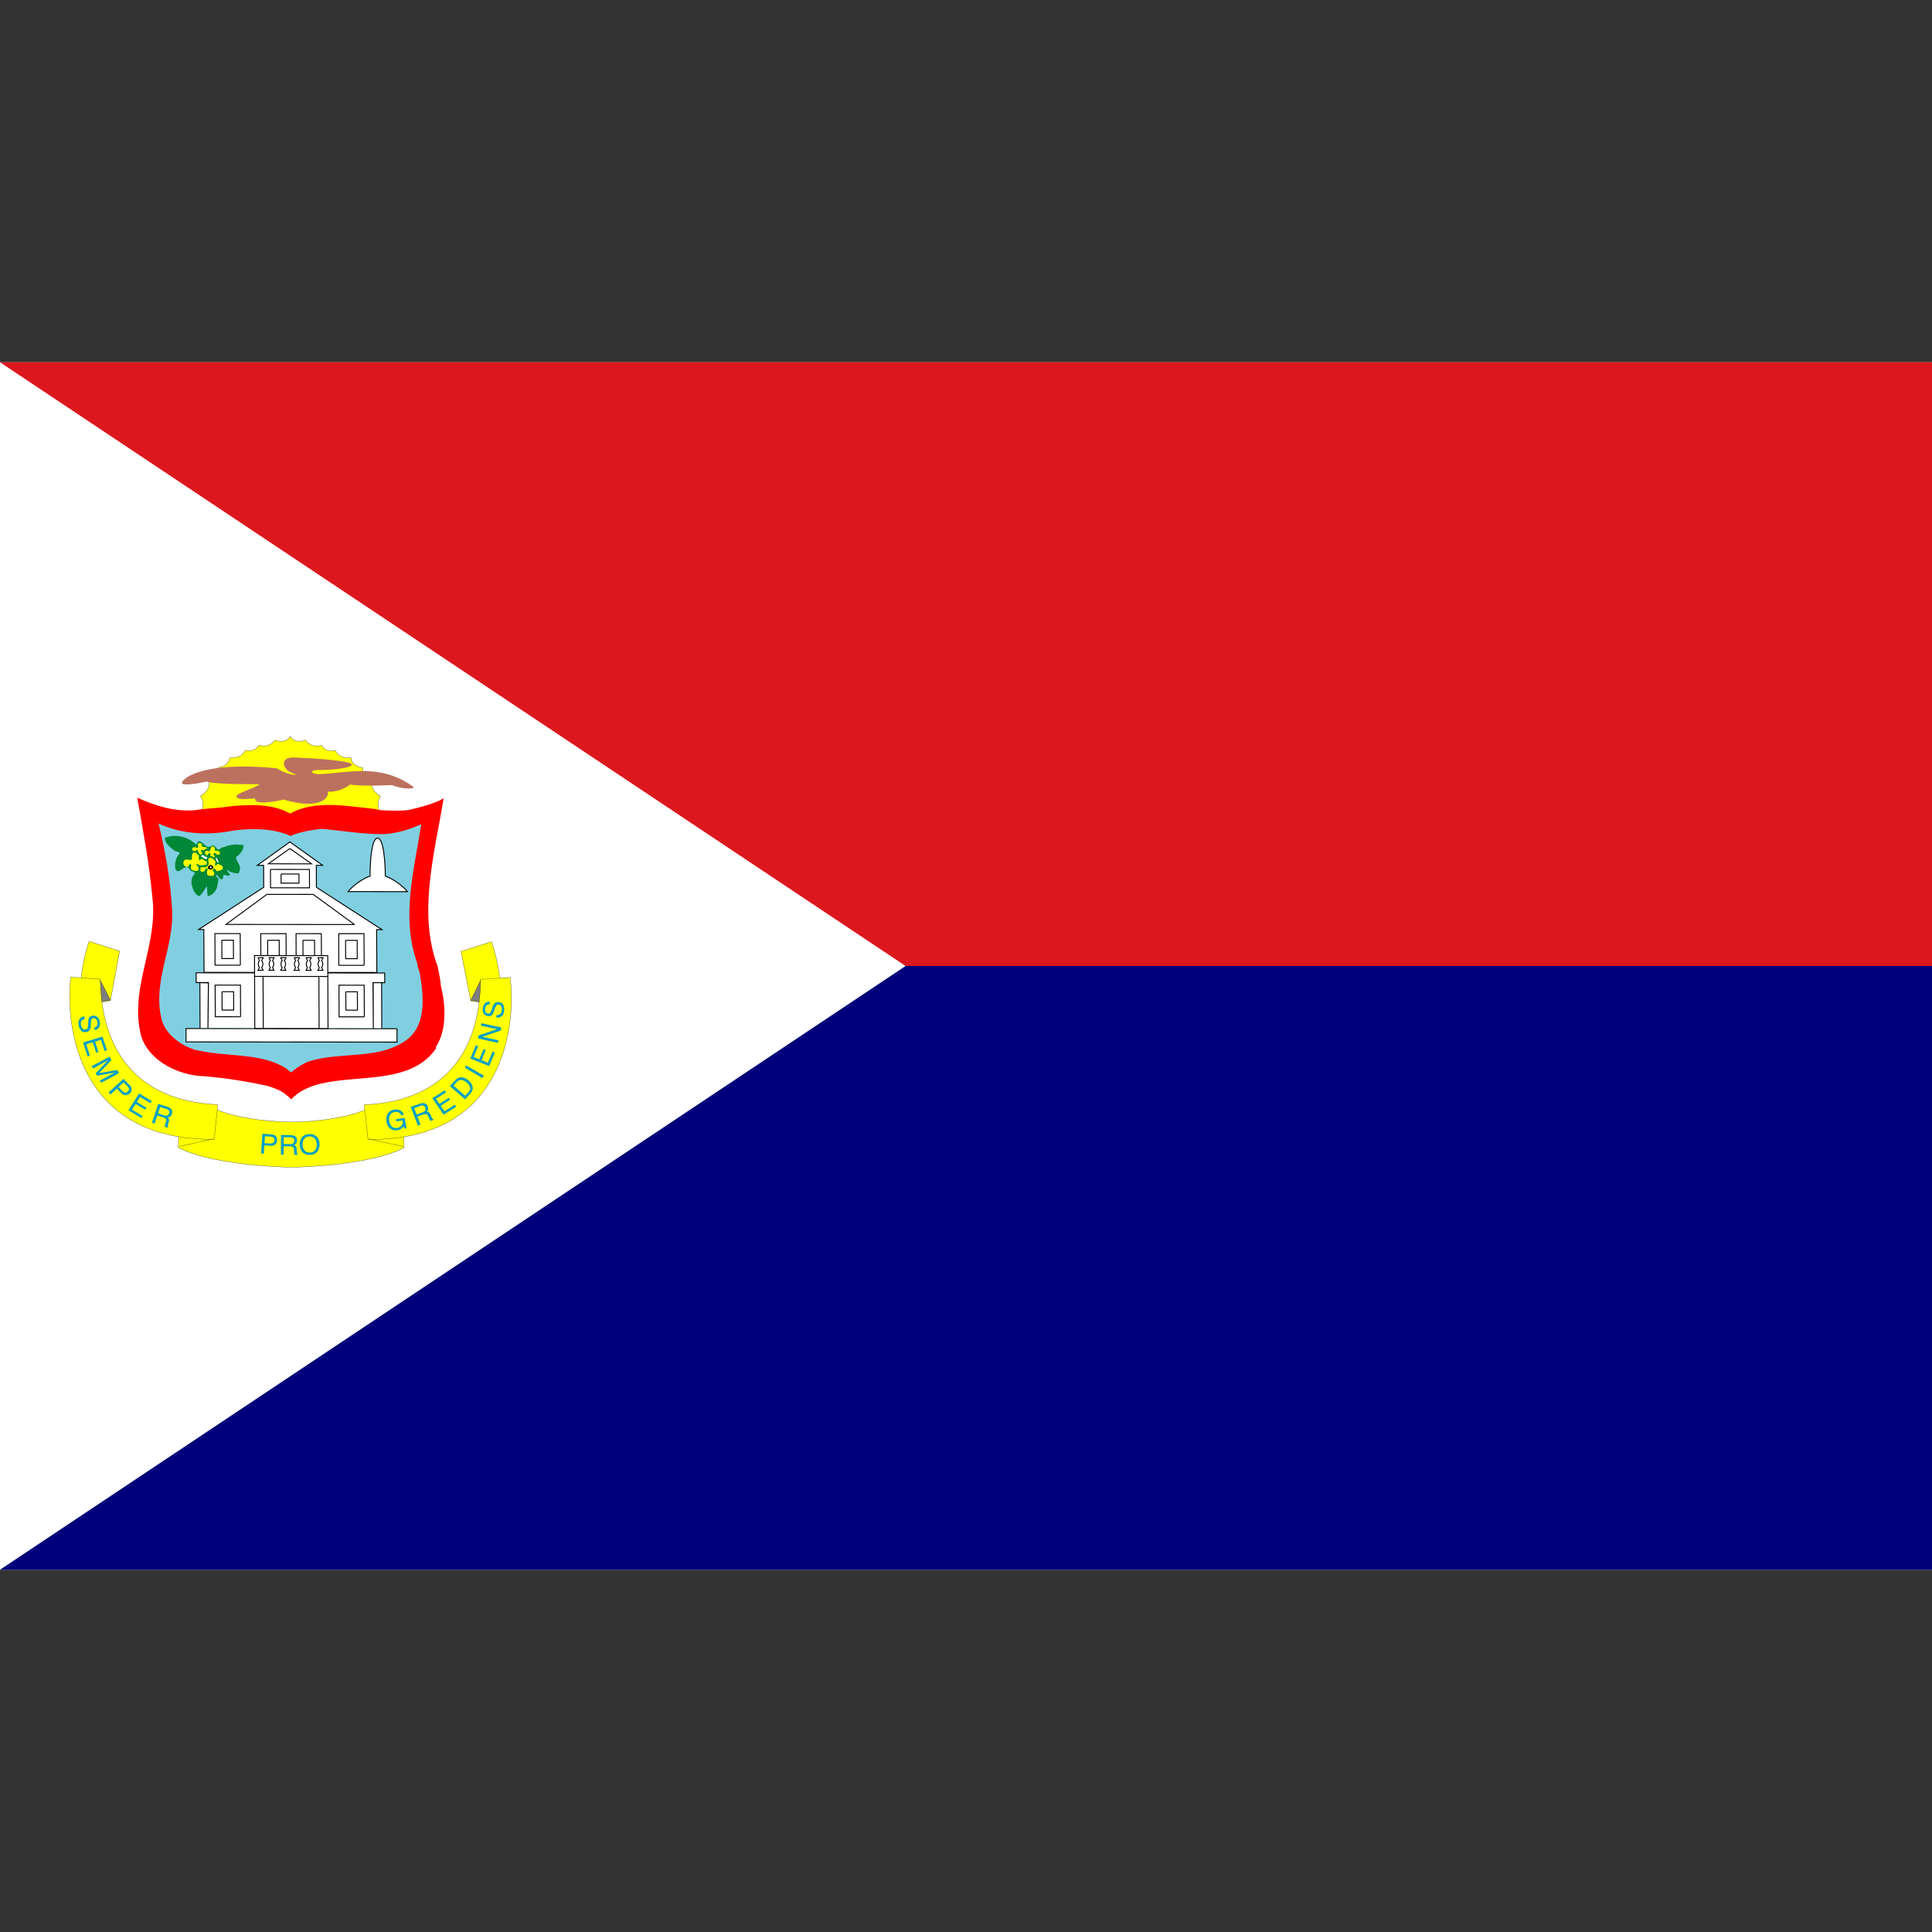 <?xml version="1.0" encoding="UTF-8" standalone="no"?>
<!-- Created with Inkscape (http://www.inkscape.org/) --><svg height="256" id="svg4072" inkscape:output_extension="org.inkscape.output.svg.inkscape" inkscape:version="0.46" sodipodi:docbase="C:\Documents and Settings\David Nelson\Archives\Svg" sodipodi:docname="Flag_of_Sint_Maarten.svg" sodipodi:version="0.32" version="1.0" width="256" xmlns="http://www.w3.org/2000/svg" xmlns:cc="http://creativecommons.org/ns#" xmlns:dc="http://purl.org/dc/elements/1.1/" xmlns:inkscape="http://www.inkscape.org/namespaces/inkscape" xmlns:rdf="http://www.w3.org/1999/02/22-rdf-syntax-ns#" xmlns:sodipodi="http://sodipodi.sourceforge.net/DTD/sodipodi-0.dtd" xmlns:svg="http://www.w3.org/2000/svg">
  <rect width="100%" height="100%" fill="#333333" stroke="none"/>
  <defs id="defs4074">
    <inkscape:perspective id="perspective5819" inkscape:persp3d-origin="400 : 166.66667 : 1" inkscape:vp_x="0 : 250 : 1" inkscape:vp_y="0 : 1000 : 0" inkscape:vp_z="800 : 250 : 1" sodipodi:type="inkscape:persp3d"/>
  </defs>
  <sodipodi:namedview bordercolor="#666666" borderopacity="1.0" gridtolerance="12.5px" id="base" inkscape:current-layer="layer1" inkscape:cx="542.82103" inkscape:cy="-33.410469" inkscape:document-units="px" inkscape:grid-bbox="true" inkscape:grid-points="true" inkscape:pageopacity="0.0" inkscape:pageshadow="2" inkscape:window-height="839" inkscape:window-width="960" inkscape:window-x="0" inkscape:window-y="108" inkscape:zoom="0.74599982" pagecolor="#ffffff" showgrid="true">
    <inkscape:grid color="#0000ff" empcolor="#0000ff" empopacity="0.4" empspacing="5" enabled="true" id="GridFromPre046Settings" opacity="0.2" originx="0px" originy="0px" spacingx="25px" spacingy="25px" type="xygrid" visible="true"/>
  </sodipodi:namedview>
  <g id="layer1" inkscape:groupmode="layer" inkscape:label="Layer 1">
    <path d="M -1374.548,4220.51 L -1374.548,4220.51 L -1374.548,4220.51 L -1374.548,4220.51" id="path14" style="fill:#000000;stroke:none"/>
    <path d="M 256,208 L 256,48 L 6.9388939e-18,48 L 6.9388939e-18,208 L 256,208" id="path180" sodipodi:nodetypes="ccccc" style="fill:#ffffff;fill-opacity:1;stroke:none"/>
    <path d="M 50.296,108.581 L 50.325,107.475 C 50.325,107.475 49.731,106.528 50.421,105.511 C 50.421,105.511 48.956,104.736 49.297,103.522 C 49.297,103.522 47.972,103.184 48.069,101.726 C 48.069,101.726 46.64,101.627 46.492,100.41 C 46.492,100.41 45.062,100.645 44.433,99.459 C 44.433,99.459 43.038,99.732 42.644,98.754 C 42.644,98.754 41.289,99.223 40.484,98.074 C 40.484,98.074 39.052,98.652 38.452,97.567 C 37.86,98.649 36.428,98.074 36.428,98.074 C 35.634,99.219 34.268,98.744 34.268,98.744 C 33.888,99.726 32.497,99.447 32.497,99.447 C 31.87,100.634 30.442,100.398 30.442,100.398 C 30.302,101.612 28.874,101.711 28.874,101.711 C 28.987,103.172 27.665,103.503 27.665,103.503 C 28.013,104.717 26.55,105.49 26.55,105.49 C 27.257,106.513 26.669,107.452 26.669,107.452 L 26.636,108.472 L 50.3,108.581" id="path182" style="fill:#ffff00;stroke:none"/>
    <path d="M 50.296,108.581 L 50.325,107.475 C 50.325,107.475 49.731,106.528 50.421,105.511 C 50.421,105.511 48.956,104.736 49.297,103.522 C 49.297,103.522 47.972,103.184 48.069,101.726 C 48.069,101.726 46.64,101.627 46.492,100.41 C 46.492,100.41 45.062,100.645 44.433,99.459 C 44.433,99.459 43.038,99.732 42.644,98.754 C 42.644,98.754 41.289,99.223 40.484,98.074 C 40.484,98.074 39.052,98.652 38.452,97.567 C 37.86,98.649 36.428,98.074 36.428,98.074 C 35.634,99.219 34.268,98.744 34.268,98.744 C 33.888,99.726 32.497,99.447 32.497,99.447 C 31.87,100.634 30.442,100.398 30.442,100.398 C 30.302,101.612 28.874,101.711 28.874,101.711 C 28.987,103.172 27.665,103.503 27.665,103.503 C 28.013,104.717 26.55,105.49 26.55,105.49 C 27.257,106.513 26.669,107.452 26.669,107.452 L 26.636,108.472 L 50.3,108.581 L 50.296,108.581 z" id="path184" style="fill:none;stroke:#000000;stroke-width:0.029"/>
    <path d="M 49.743,107.2 C 46.026,106.828 41.746,105.946 38.443,107.806 C 36.228,106.501 33.144,106.581 30.518,106.836 C 29.092,107.091 27.415,107.091 25.925,107.335 L 25.691,107.368 C 22.988,107.547 20.535,106.748 18.186,105.698 C 18.932,109.933 19.76,114.273 20.167,118.707 C 21.053,125.273 17.06,130.786 18.698,137.273 C 19.676,140.385 23.099,142.195 26.231,142.554 C 29.264,142.733 32.402,143.23 35.209,143.839 C 35.743,143.95 36.376,144.198 36.744,144.357 C 37.517,144.681 38.084,145.156 38.581,145.665 C 40.276,143.899 42.759,143.409 45.21,143.15 C 49.626,142.633 55.07,142.914 57.774,138.913 L 57.774,138.687 C 59.243,136.474 59.048,133.098 58.411,130.591 C 58.368,129.716 58.134,128.945 58.008,128.112 C 55.31,120.986 57.62,112.972 58.781,105.79 C 57.363,106.565 55.781,106.931 54.203,107.319 C 52.945,107.487 51.543,107.411 50.269,107.342 L 49.741,107.2" id="path186" style="fill:#ff0000;stroke:none"/>
    <path d="M 55.294,127.65 C 55.277,128.119 55.53,128.488 55.622,128.922 C 56.138,132.036 56.636,136.162 53.43,138.095 C 49.883,140.35 45.231,139.384 41.127,140.578 C 40.307,140.806 39.177,141.56 38.6,142.094 C 38.23,141.85 37.858,141.476 37.381,141.256 C 34.003,139.46 29.613,140.062 25.8,139.092 C 23.886,138.486 21.889,136.994 21.404,135.034 C 20.157,129.892 23.143,125.509 22.791,120.407 C 22.563,116.511 21.908,112.771 21.008,109.119 C 23.989,110.508 27.439,110.74 30.789,110.074 C 33.271,109.727 36.16,109.719 38.485,110.769 C 39.767,110.217 41.267,109.97 42.648,109.818 C 45.274,110.074 48.097,110.549 50.8,110.529 C 52.606,110.436 54.246,109.914 55.816,109.218 C 54.885,115.255 53.097,121.578 55.292,127.65" id="path188" style="fill:#80cfe1;stroke:none"/>
    <path d="M 49.934,128.854 L 49.904,123.177 L 50.604,123.177 L 41.927,117.573 L 41.912,114.661 L 42.75,114.661 L 38.411,111.554 L 34.095,114.659 L 34.93,114.659 L 34.946,117.569 L 26.317,123.166 L 27.006,123.169 L 27.035,128.842 L 49.932,128.858" id="path190" style="fill:#ffffff;stroke:none"/>
    <path d="M 49.934,128.854 L 49.904,123.177 L 50.604,123.177 L 41.927,117.573 L 41.912,114.661 L 42.75,114.661 L 38.411,111.554 L 34.095,114.659 L 34.93,114.659 L 34.946,117.569 L 26.317,123.166 L 27.006,123.169 L 27.035,128.842 L 49.932,128.858 L 49.934,128.854 z" id="path192" style="fill:none;stroke:#000000;stroke-width:0.125;stroke-miterlimit:4;stroke-dasharray:none"/>
    <path d="M 256,128 L 256,48 L 6.9388939e-18,48 L 120,128" id="path194" sodipodi:nodetypes="cccc" style="fill:#dc171d;fill-opacity:1;stroke:none"/>
    <path d="M 256,208 L 256,128 L 120,128 L 6.9388939e-18,208" id="path196" sodipodi:nodetypes="cccc" style="fill:#00007b;fill-opacity:1;stroke:none"/>
    <path d="M 52.6,136.31 L 52.602,138.087 L 24.651,138.056 L 24.639,136.287 L 52.602,136.31" id="path198" style="fill:#ffffff;stroke:none"/>
    <path d="M 52.6,136.31 L 52.602,138.087 L 24.651,138.056 L 24.639,136.287 L 52.602,136.31 L 52.6,136.31 z" id="path200" style="fill:none;stroke:#000000;stroke-width:0.125;stroke-miterlimit:4;stroke-dasharray:none"/>
    <path d="M 26.507,136.203 L 26.484,130.192 L 27.616,130.19 L 27.554,136.271 L 27.622,130.239 L 25.991,130.192 L 25.991,128.902 L 50.972,128.93 L 50.984,130.208 L 49.443,130.208 L 49.472,136.295 L 49.417,130.208 L 50.565,130.208 L 50.59,136.227" id="path202" sodipodi:nodetypes="cccccccccccccc" style="fill:#ffffff;stroke:none"/>
    <path d="M 26.507,136.203 L 26.484,130.192 L 27.616,130.19 L 27.554,136.271 L 27.622,130.239 L 25.991,130.192 L 25.991,128.902 L 50.972,128.93 L 50.984,130.208 L 49.443,130.208 L 49.472,136.295 L 49.417,130.208 L 50.565,130.208 L 50.59,136.227" id="path204" sodipodi:nodetypes="cccccccccccccc" style="fill:none;stroke:#000000;stroke-width:0.125;stroke-miterlimit:4;stroke-dasharray:none"/>
    <path d="M 31.878,134.723 L 31.86,130.531 L 28.506,130.531 L 28.526,134.719 L 31.878,134.723" id="path206" style="fill:none;stroke:#000000;stroke-width:0.125;stroke-miterlimit:4;stroke-dasharray:none"/>
    <path d="M 29.42,131.405 L 29.429,133.84 L 30.964,133.84 L 30.957,131.405 L 29.42,131.405" id="path208" style="fill:none;stroke:#000000;stroke-width:0.125;stroke-miterlimit:4;stroke-dasharray:none"/>
    <path d="M 48.276,134.734 L 48.256,130.546 L 44.914,130.543 L 44.929,134.734 L 48.276,134.734" id="path210" style="fill:none;stroke:#000000;stroke-width:0.125;stroke-miterlimit:4;stroke-dasharray:none"/>
    <path d="M 45.818,131.421 L 45.835,133.848 L 47.368,133.848 L 47.354,131.421 L 45.818,131.421" id="path212" style="fill:none;stroke:#000000;stroke-width:0.125;stroke-miterlimit:4;stroke-dasharray:none"/>
    <path d="M 48.251,127.909 L 48.231,123.717 L 44.884,123.717 L 44.896,127.909 L 48.252,127.909 L 48.251,127.909 z" id="path214" style="fill:none;stroke:#000000;stroke-width:0.125;stroke-miterlimit:4;stroke-dasharray:none"/>
    <path d="M 45.792,124.599 L 45.802,127.03 L 47.335,127.03 L 47.333,124.599 L 45.792,124.599" id="path216" style="fill:none;stroke:#000000;stroke-width:0.125;stroke-miterlimit:4;stroke-dasharray:none"/>
    <path d="M 31.851,127.893 L 31.827,123.709 L 28.479,123.705 L 28.494,127.891 L 31.851,127.891 L 31.851,127.893 z" id="path218" style="fill:none;stroke:#000000;stroke-width:0.125;stroke-miterlimit:4;stroke-dasharray:none"/>
    <path d="M 29.392,124.584 L 29.4,127.011 L 30.937,127.015 L 30.925,124.584 L 29.392,124.584" id="path220" style="fill:none;stroke:#000000;stroke-width:0.125;stroke-miterlimit:4;stroke-dasharray:none"/>
    <path d="M 37.921,127.901 L 37.905,123.717 L 34.554,123.713 L 34.568,127.901 L 37.921,127.901" id="path222" style="fill:none;stroke:#000000;stroke-width:0.125;stroke-miterlimit:4;stroke-dasharray:none"/>
    <path d="M 35.464,124.588 L 35.472,127.015 L 37.007,127.022 L 36.997,124.588 L 35.464,124.588" id="path224" style="fill:none;stroke:#000000;stroke-width:0.125;stroke-miterlimit:4;stroke-dasharray:none"/>
    <path d="M 42.6,127.909 L 42.576,123.717 L 39.228,123.713 L 39.243,127.901 L 42.6,127.909" id="path226" style="fill:none;stroke:#000000;stroke-width:0.125;stroke-miterlimit:4;stroke-dasharray:none"/>
    <path d="M 40.139,124.592 L 40.151,127.027 L 41.686,127.027 L 41.678,124.592 L 40.139,124.592" id="path228" style="fill:none;stroke:#000000;stroke-width:0.125;stroke-miterlimit:4;stroke-dasharray:none"/>
    <path d="M 43.429,126.623 L 43.466,136.287 L 33.76,136.271 L 33.725,126.616 L 43.427,126.623" id="path230" style="fill:#ffffff;stroke:none"/>
    <path d="M 43.429,126.623 L 43.466,136.287 L 33.76,136.271 L 33.725,126.616 L 43.427,126.623 L 43.429,126.623 z" id="path232" style="fill:none;stroke:#000000;stroke-width:0.125;stroke-miterlimit:4;stroke-dasharray:none"/>
    <path d="M 33.666,129.381 L 43.439,129.389" id="path234" style="fill:none;stroke:#000000;stroke-width:0.125;stroke-miterlimit:4;stroke-dasharray:none"/>
    <path d="M 34.886,136.283 L 34.853,129.453" id="path236" style="fill:none;stroke:#000000;stroke-width:0.125;stroke-miterlimit:4;stroke-dasharray:none"/>
    <path d="M 42.286,136.287 L 42.253,129.461" id="path238" style="fill:none;stroke:#000000;stroke-width:0.125;stroke-miterlimit:4;stroke-dasharray:none"/>
    <path d="M 46.973,122.507 L 41.507,118.516 L 35.365,118.508 L 29.942,122.492 L 46.973,122.507" id="path240" style="fill:none;stroke:#000000;stroke-width:0.125;stroke-miterlimit:4;stroke-dasharray:none"/>
    <path d="M 35.838,115.202 L 35.848,117.637 L 41.014,117.641 L 41.004,115.206 L 35.838,115.202" id="path242" style="fill:none;stroke:#000000;stroke-width:0.125;stroke-miterlimit:4;stroke-dasharray:none;stroke-opacity:1"/>
    <path d="M 37.239,115.806 L 37.247,117.02 L 39.619,117.02 L 39.611,115.806 L 37.239,115.806" id="path244" style="fill:none;stroke:#000000;stroke-width:0.125;stroke-miterlimit:4;stroke-dasharray:none"/>
    <path d="M 38.411,112.432 L 41.285,114.464 L 35.56,114.456 L 38.411,112.432" id="path246" style="fill:none;stroke:#000000;stroke-width:0.125;stroke-miterlimit:4;stroke-dasharray:none"/>
    <path d="M 50.029,111.055 C 50.845,111.036 51.056,114.417 51.058,116.093 C 51.759,116.289 53.313,117.267 54.001,118.151 L 46.116,118.14 C 46.793,117.267 48.336,116.285 49.032,116.089 C 49.032,114.411 49.203,111.032 50.029,111.051" id="path248" style="fill:#ffffff;stroke:none"/>
    <path d="M 50.029,111.055 C 50.845,111.036 51.056,114.417 51.058,116.093 C 51.759,116.289 53.313,117.267 54.001,118.151 L 46.116,118.14 C 46.793,117.267 48.336,116.285 49.032,116.089 C 49.032,114.411 49.203,111.032 50.029,111.051" id="path250" style="fill:none;stroke:#000000;stroke-width:0.125;stroke-miterlimit:4;stroke-dasharray:none"/>
    <path d="M 34.179,126.894 L 34.886,126.894 L 34.679,127.274 C 34.679,127.274 35.02,127.712 34.685,128.215 L 34.87,128.563 L 34.188,128.563 L 34.373,128.232 C 34.373,128.232 34.025,127.65 34.389,127.274 L 34.179,126.894" id="path252" style="fill:none;stroke:#000000;stroke-width:0.125;stroke-miterlimit:4;stroke-dasharray:none"/>
    <path d="M 35.62,126.894 L 36.327,126.894 L 36.123,127.274 C 36.123,127.274 36.463,127.701 36.125,128.215 L 36.308,128.563 L 35.628,128.563 L 35.811,128.232 C 35.811,128.232 35.47,127.65 35.828,127.274 L 35.62,126.894" id="path254" style="fill:none;stroke:#000000;stroke-width:0.125;stroke-miterlimit:4;stroke-dasharray:none"/>
    <path d="M 37.192,126.894 L 37.897,126.894 L 37.687,127.274 C 37.687,127.274 38.032,127.712 37.693,128.215 L 37.878,128.571 L 37.202,128.563 L 37.383,128.232 C 37.383,128.232 37.038,127.654 37.397,127.274 L 37.19,126.894 L 37.192,126.894 z" id="path256" style="fill:none;stroke:#000000;stroke-width:0.125;stroke-miterlimit:4;stroke-dasharray:none"/>
    <path d="M 38.967,126.898 L 39.678,126.898 L 39.469,127.282 C 39.469,127.282 39.81,127.712 39.471,128.217 L 39.662,128.571 L 38.976,128.571 L 39.159,128.24 C 39.159,128.24 38.819,127.654 39.183,127.282 L 38.969,126.898 L 38.967,126.898 z" id="path258" style="fill:none;stroke:#000000;stroke-width:0.125;stroke-miterlimit:4;stroke-dasharray:none"/>
    <path d="M 40.544,126.898 L 41.25,126.898 L 41.041,127.282 C 41.041,127.282 41.384,127.712 41.045,128.215 L 41.232,128.571 L 40.552,128.571 L 40.729,128.24 C 40.729,128.24 40.387,127.657 40.757,127.282 L 40.544,126.898" id="path260" style="fill:none;stroke:#000000;stroke-width:0.125;stroke-miterlimit:4;stroke-dasharray:none"/>
    <path d="M 42.113,126.902 L 42.818,126.898 L 42.609,127.282 C 42.609,127.282 42.958,127.712 42.619,128.217 L 42.796,128.571 L 42.114,128.571 L 42.298,128.24 C 42.298,128.24 41.957,127.657 42.321,127.282 L 42.113,126.902" id="path262" style="fill:none;stroke:#000000;stroke-width:0.125;stroke-miterlimit:4;stroke-dasharray:none"/>
    <path d="M 38.624,148.674 C 42.259,148.686 46.729,147.943 48.823,146.861 L 53.422,146.453 L 53.514,152.066 C 49.618,154.214 40.622,154.676 38.643,154.66 C 36.662,154.676 27.555,154.206 23.642,152.05 L 23.693,146.434 L 28.302,146.849 C 30.396,147.926 35.003,148.674 38.633,148.674 L 38.624,148.674" id="path264" style="fill:#ffff00;stroke:none"/>
    <path d="M 38.624,148.674 C 42.259,148.686 46.729,147.943 48.823,146.861 L 53.422,146.453 L 53.514,152.066 C 49.618,154.214 40.622,154.676 38.643,154.66 C 36.662,154.676 27.555,154.206 23.642,152.05 L 23.693,146.434 L 28.302,146.849 C 30.396,147.926 35.003,148.674 38.633,148.674 L 38.624,148.674" id="path266" style="fill:none;stroke:#000000;stroke-width:0.029"/>
    <path d="M 11.802,124.736 L 15.854,126.025 L 14.629,132.586 L 10.793,133.182 C 10.793,133.182 10.147,129.732 11.802,124.732" id="path268" style="fill:#ffff00;stroke:none"/>
    <path d="M 11.802,124.736 L 15.854,126.025 L 14.629,132.586 L 10.793,133.182 C 10.793,133.182 10.147,129.732 11.802,124.732 L 11.802,124.736 z" id="path270" style="fill:none;stroke:#000000;stroke-width:0.029"/>
    <path d="M 14.627,132.514 L 10.793,133.182 L 13.219,129.732 L 14.627,132.514" id="path272" style="fill:#7e7e7e;stroke:none"/>
    <path d="M 14.627,132.514 L 10.793,133.182 L 13.219,129.732 L 14.627,132.514" id="path274" style="fill:none;stroke:#000000;stroke-width:0.029"/>
    <path d="M 9.379,129.461 L 13.285,129.744 C 13.372,133.054 13.774,145.684 28.855,146.37 L 28.385,150.965 C 10.028,151.156 8.633,135.473 9.379,129.461" id="path276" style="fill:#ffff00;stroke:none"/>
    <path d="M 9.379,129.461 L 13.285,129.744 C 13.372,133.054 13.774,145.684 28.855,146.37 L 28.385,150.965 C 10.028,151.156 8.633,135.473 9.379,129.461 z" id="path278" style="fill:none;stroke:#000000;stroke-width:0.029"/>
    <path d="M 23.714,151.906 L 28.317,150.9" id="path280" style="fill:none;stroke:#000000;stroke-width:0.029"/>
    <path d="M 65.126,124.782 L 61.089,126.06 L 62.369,132.611 L 66.213,133.229 C 66.213,133.229 66.83,129.781 65.126,124.779" id="path282" style="fill:#ffff00;stroke:none"/>
    <path d="M 65.126,124.782 L 61.089,126.06 L 62.369,132.611 L 66.213,133.229 C 66.213,133.229 66.83,129.781 65.126,124.779 L 65.126,124.782 z" id="path284" style="fill:none;stroke:#000000;stroke-width:0.029"/>
    <path d="M 62.369,132.543 L 66.213,133.233 L 63.754,129.781 L 62.369,132.543" id="path286" style="fill:#7e7e7e;stroke:none"/>
    <path d="M 62.369,132.543 L 66.213,133.233 L 63.754,129.781 L 62.369,132.543" id="path288" style="fill:none;stroke:#000000;stroke-width:0.029"/>
    <path d="M 67.594,129.514 L 63.682,129.781 C 63.626,133.086 63.337,145.723 48.256,146.393 L 48.769,150.984 C 67.122,151.197 68.385,135.521 67.594,129.512" id="path290" style="fill:#ffff00;stroke:none"/>
    <path d="M 67.594,129.514 L 63.682,129.781 C 63.626,133.086 63.337,145.723 48.256,146.393 L 48.769,150.984 C 67.122,151.197 68.385,135.521 67.594,129.512 L 67.594,129.514 z" id="path292" style="fill:none;stroke:#000000;stroke-width:0.029"/>
    <path d="M 53.452,151.931 L 48.837,150.92" id="path294" style="fill:none;stroke:#000000;stroke-width:0.029"/>
    <path d="M 36.183,151.44 C 36.08,151.506 35.939,151.524 35.778,151.516 L 35.049,151.479 L 35.112,150.569 L 35.834,150.608 C 35.976,150.618 36.089,150.645 36.16,150.688 C 36.306,150.764 36.37,150.905 36.356,151.099 C 36.347,151.267 36.288,151.376 36.181,151.44 M 34.958,152.872 L 35.03,151.763 L 35.879,151.822 C 36.154,151.843 36.358,151.771 36.497,151.631 C 36.641,151.495 36.715,151.316 36.725,151.113 C 36.742,150.877 36.682,150.684 36.541,150.542 C 36.407,150.406 36.216,150.334 35.976,150.31 L 34.763,150.234 L 34.595,152.845 L 34.956,152.868" id="path296" style="fill:#009fc5;stroke:none"/>
    <path d="M 37.599,150.688 L 38.487,150.698 C 38.616,150.71 38.717,150.725 38.791,150.76 C 38.928,150.824 38.992,150.953 38.992,151.14 C 38.992,151.316 38.941,151.432 38.842,151.503 C 38.746,151.567 38.608,151.596 38.443,151.596 L 37.589,151.586 L 37.597,150.688 M 37.584,153 L 37.591,151.886 L 38.425,151.898 C 38.573,151.898 38.682,151.909 38.758,151.946 C 38.881,152.003 38.941,152.122 38.947,152.285 L 38.969,152.724 C 38.974,152.829 38.976,152.893 38.982,152.936 C 38.994,152.967 39,153 39.015,153.024 L 39.463,153.024 L 39.456,152.967 C 39.405,152.94 39.364,152.888 39.346,152.807 C 39.331,152.757 39.323,152.681 39.319,152.585 L 39.311,152.237 C 39.306,152.079 39.278,151.97 39.218,151.909 C 39.165,151.839 39.093,151.779 38.982,151.742 C 39.107,151.676 39.2,151.6 39.269,151.506 C 39.333,151.403 39.366,151.273 39.366,151.113 C 39.366,150.813 39.243,150.608 38.994,150.497 C 38.859,150.437 38.688,150.406 38.485,150.402 L 37.233,150.39 L 37.223,153.008 L 37.584,153.008" id="path298" style="fill:#009fc5;stroke:none"/>
    <path d="M 40.363,152.453 C 40.204,152.258 40.118,152.015 40.098,151.727 C 40.081,151.364 40.151,151.088 40.317,150.9 C 40.484,150.698 40.7,150.601 40.983,150.585 C 41.267,150.569 41.501,150.661 41.674,150.84 C 41.852,151.016 41.953,151.259 41.97,151.563 C 41.98,151.855 41.929,152.114 41.795,152.342 C 41.663,152.574 41.442,152.704 41.117,152.712 C 40.778,152.73 40.525,152.65 40.363,152.453 M 39.935,150.805 C 39.767,151.064 39.699,151.364 39.717,151.727 C 39.742,152.118 39.863,152.441 40.091,152.685 C 40.344,152.928 40.679,153.051 41.092,153.028 C 41.534,153.008 41.867,152.841 42.093,152.533 C 42.276,152.254 42.364,151.931 42.344,151.532 C 42.319,151.175 42.216,150.885 42.023,150.669 C 41.779,150.378 41.423,150.25 40.94,150.269 C 40.484,150.299 40.149,150.466 39.933,150.805" id="path300" style="fill:#009fc5;stroke:none"/>
    <path d="M 52.236,147.04 C 52.487,146.997 52.705,147.009 52.904,147.077 C 53.196,147.168 53.393,147.385 53.516,147.716 L 53.155,147.766 C 53.078,147.587 52.967,147.464 52.817,147.396 C 52.67,147.332 52.487,147.316 52.277,147.348 C 52.032,147.385 51.835,147.507 51.696,147.704 C 51.56,147.914 51.519,148.195 51.58,148.553 C 51.63,148.849 51.739,149.101 51.919,149.268 C 52.084,149.439 52.328,149.5 52.645,149.455 C 52.883,149.416 53.074,149.321 53.208,149.157 C 53.348,149.001 53.389,148.765 53.342,148.462 L 52.503,148.59 L 52.46,148.302 L 53.629,148.123 L 53.857,149.508 L 53.625,149.543 L 53.481,149.223 C 53.383,149.368 53.286,149.479 53.2,149.543 C 53.056,149.656 52.861,149.728 52.618,149.763 C 52.302,149.812 52.014,149.755 51.753,149.588 C 51.467,149.375 51.282,149.06 51.211,148.622 C 51.135,148.191 51.204,147.823 51.402,147.532 C 51.591,147.252 51.866,147.089 52.236,147.036" id="path302" style="fill:#009fc5;stroke:none"/>
    <path d="M 54.879,146.837 L 55.717,146.533 C 55.832,146.49 55.931,146.477 56.017,146.487 C 56.171,146.498 56.284,146.59 56.348,146.773 C 56.409,146.929 56.409,147.065 56.34,147.161 C 56.268,147.26 56.155,147.332 55.992,147.392 L 55.205,147.675 L 54.879,146.837 M 55.717,149.001 L 55.308,147.951 L 56.087,147.671 C 56.233,147.624 56.335,147.599 56.41,147.607 C 56.549,147.624 56.654,147.708 56.724,147.867 L 56.901,148.267 C 56.94,148.366 56.972,148.427 56.997,148.454 C 57.009,148.489 57.034,148.511 57.053,148.534 L 57.476,148.378 L 57.453,148.322 C 57.39,148.322 57.33,148.286 57.285,148.218 C 57.252,148.17 57.221,148.099 57.176,148.018 L 57.038,147.69 C 56.975,147.548 56.911,147.461 56.837,147.408 C 56.763,147.367 56.67,147.34 56.559,147.332 C 56.644,147.232 56.707,147.133 56.73,147.016 C 56.755,146.898 56.744,146.765 56.687,146.617 C 56.58,146.339 56.383,146.187 56.107,146.167 C 55.961,146.155 55.793,146.187 55.6,146.255 L 54.424,146.674 L 55.374,149.136 L 55.719,149.009" id="path304" style="fill:#009fc5;stroke:none"/>
    <path d="M 58.781,147.704 L 57.287,145.524 L 58.927,144.478 L 59.108,144.741 L 57.764,145.6 L 58.224,146.266 L 59.465,145.468 L 59.634,145.723 L 58.394,146.522 L 58.9,147.256 L 60.267,146.381 L 60.449,146.639 L 58.779,147.704" id="path306" style="fill:#009fc5;stroke:none"/>
    <path d="M 60.088,143.851 L 60.517,143.379 C 60.715,143.169 60.926,143.074 61.156,143.101 C 61.386,143.12 61.619,143.241 61.869,143.459 C 61.937,143.512 61.997,143.58 62.06,143.656 C 62.169,143.798 62.233,143.923 62.274,144.048 C 62.309,144.204 62.301,144.346 62.247,144.482 C 62.213,144.55 62.155,144.63 62.067,144.726 L 61.637,145.193 L 60.088,143.847 M 62.352,144.873 C 62.656,144.539 62.722,144.178 62.545,143.771 C 62.441,143.551 62.284,143.337 62.065,143.15 C 61.791,142.906 61.504,142.781 61.202,142.758 C 60.867,142.733 60.583,142.854 60.336,143.124 L 59.605,143.907 L 61.619,145.665 L 62.35,144.878" id="path308" style="fill:#009fc5;stroke:none"/>
    <path d="M 63.912,142.842 L 61.594,141.48 L 61.783,141.18 L 64.105,142.534 L 63.914,142.846" id="path310" style="fill:#009fc5;stroke:none"/>
    <path d="M 64.822,141.26 L 62.319,140.259 L 63.057,138.498 L 63.361,138.615 L 62.759,140.066 L 63.513,140.362 L 64.076,139.026 L 64.364,139.145 L 63.807,140.479 L 64.65,140.822 L 65.268,139.353 L 65.572,139.468 L 64.82,141.26" id="path312" style="fill:#009fc5;stroke:none"/>
    <path d="M 65.971,138.186 L 63.337,137.604 L 63.425,137.197 L 65.858,136.375 L 63.721,135.903 L 63.799,135.584 L 66.433,136.151 L 66.349,136.546 L 63.912,137.386 L 66.049,137.847 L 65.973,138.186" id="path314" style="fill:#009fc5;stroke:none"/>
    <path d="M 65.763,134.842 L 65.796,134.51 C 65.948,134.514 66.076,134.491 66.174,134.439 C 66.365,134.335 66.476,134.139 66.505,133.848 C 66.516,133.712 66.511,133.593 66.479,133.48 C 66.423,133.262 66.3,133.141 66.104,133.121 C 65.957,133.106 65.852,133.141 65.776,133.221 C 65.708,133.313 65.636,133.445 65.581,133.632 L 65.461,133.977 C 65.383,134.203 65.311,134.358 65.233,134.446 C 65.108,134.61 64.933,134.666 64.709,134.651 C 64.469,134.625 64.274,134.53 64.136,134.347 C 63.994,134.179 63.935,133.94 63.97,133.644 C 63.994,133.373 64.083,133.145 64.243,132.962 C 64.391,132.794 64.621,132.714 64.915,132.746 L 64.888,133.077 C 64.744,133.077 64.629,133.102 64.545,133.16 C 64.393,133.244 64.309,133.421 64.284,133.681 C 64.263,133.895 64.292,134.039 64.374,134.148 C 64.456,134.24 64.559,134.298 64.68,134.308 C 64.808,134.319 64.909,134.279 64.98,134.179 C 65.03,134.111 65.091,133.963 65.172,133.723 L 65.291,133.361 C 65.35,133.194 65.42,133.065 65.502,132.973 C 65.648,132.821 65.839,132.757 66.078,132.775 C 66.37,132.806 66.579,132.927 66.686,133.149 C 66.791,133.373 66.832,133.62 66.807,133.901 C 66.774,134.218 66.67,134.468 66.479,134.635 C 66.289,134.806 66.051,134.865 65.763,134.842" id="path316" style="fill:#009fc5;stroke:none"/>
    <path d="M 11.167,134.682 L 11.228,135.009 C 11.082,135.038 10.965,135.097 10.879,135.173 C 10.725,135.317 10.673,135.533 10.725,135.827 C 10.749,135.952 10.793,136.075 10.85,136.172 C 10.967,136.371 11.119,136.451 11.312,136.419 C 11.454,136.394 11.547,136.34 11.592,136.238 C 11.635,136.139 11.666,135.987 11.676,135.792 L 11.693,135.424 C 11.705,135.196 11.73,135.017 11.781,134.917 C 11.861,134.738 12.011,134.627 12.235,134.59 C 12.474,134.547 12.685,134.602 12.866,134.738 C 13.049,134.865 13.17,135.085 13.215,135.377 C 13.271,135.644 13.246,135.884 13.141,136.1 C 13.039,136.31 12.845,136.439 12.547,136.493 L 12.488,136.162 C 12.626,136.112 12.73,136.063 12.798,135.995 C 12.915,135.864 12.95,135.675 12.905,135.416 C 12.87,135.206 12.798,135.069 12.689,135.001 C 12.582,134.921 12.474,134.89 12.358,134.91 C 12.227,134.929 12.141,135.001 12.1,135.118 C 12.075,135.196 12.056,135.358 12.038,135.605 L 12.021,135.987 C 12.011,136.166 11.984,136.314 11.923,136.416 C 11.828,136.602 11.666,136.717 11.43,136.754 C 11.132,136.805 10.902,136.737 10.739,136.546 C 10.571,136.359 10.468,136.135 10.415,135.856 C 10.357,135.525 10.4,135.268 10.532,135.062 C 10.667,134.85 10.879,134.727 11.167,134.686" id="path318" style="fill:#009fc5;stroke:none"/>
    <path d="M 11.002,138.136 L 13.577,137.36 L 14.177,139.174 L 13.863,139.273 L 13.372,137.783 L 12.589,138.019 L 13.043,139.396 L 12.743,139.491 L 12.293,138.11 L 11.421,138.371 L 11.919,139.895 L 11.612,139.982 L 11.002,138.136" id="path320" style="fill:#009fc5;stroke:none"/>
    <path d="M 12.143,141.28 L 14.512,140.023 L 14.765,140.465 L 13.137,142.187 L 15.515,141.78 L 15.761,142.219 L 13.398,143.467 L 13.23,143.177 L 14.625,142.443 C 14.676,142.413 14.754,142.37 14.867,142.31 C 14.978,142.26 15.102,142.191 15.227,142.127 L 12.858,142.53 L 12.685,142.222 L 14.302,140.506 L 14.224,140.545 C 14.173,140.574 14.085,140.617 13.967,140.685 C 13.85,140.758 13.762,140.802 13.706,140.826 L 12.315,141.572 L 12.143,141.276" id="path322" style="fill:#009fc5;stroke:none"/>
    <path d="M 16.557,144.768 C 16.439,144.741 16.322,144.673 16.207,144.554 L 15.706,144.038 L 16.38,143.42 L 16.885,143.935 C 16.982,144.03 17.044,144.124 17.077,144.204 C 17.124,144.357 17.077,144.498 16.935,144.63 C 16.807,144.749 16.678,144.798 16.557,144.768 M 14.654,145.008 L 15.48,144.25 L 16.066,144.844 C 16.255,145.037 16.448,145.125 16.651,145.121 C 16.857,145.109 17.035,145.033 17.19,144.885 C 17.366,144.729 17.45,144.546 17.45,144.35 C 17.448,144.159 17.36,143.98 17.198,143.812 L 16.357,142.953 L 14.397,144.753 L 14.65,145.008" id="path324" style="fill:#009fc5;stroke:none"/>
    <path d="M 17.017,147.112 L 18.437,144.885 L 20.116,145.906 L 19.941,146.171 L 18.562,145.345 L 18.135,146.019 L 19.403,146.788 L 19.24,147.044 L 17.97,146.278 L 17.487,147.032 L 18.883,147.872 L 18.716,148.135 L 17.017,147.112" id="path326" style="fill:#009fc5;stroke:none"/>
    <path d="M 21.221,146.681 L 22.074,146.952 C 22.195,146.989 22.282,147.036 22.341,147.089 C 22.45,147.192 22.479,147.34 22.415,147.519 C 22.362,147.675 22.282,147.776 22.158,147.819 C 22.047,147.838 21.906,147.838 21.743,147.788 L 20.938,147.531 L 21.221,146.681 M 20.484,148.869 L 20.839,147.807 L 21.634,148.066 C 21.776,148.103 21.879,148.154 21.93,148.206 C 22.027,148.294 22.056,148.425 22.008,148.586 L 21.889,149.009 C 21.862,149.112 21.848,149.18 21.836,149.212 C 21.836,149.245 21.836,149.28 21.842,149.303 L 22.261,149.439 L 22.286,149.379 C 22.241,149.344 22.216,149.28 22.218,149.2 C 22.228,149.151 22.241,149.073 22.269,148.984 L 22.37,148.645 C 22.411,148.497 22.427,148.386 22.39,148.306 C 22.358,148.222 22.306,148.146 22.218,148.074 C 22.351,148.051 22.465,148.01 22.563,147.938 C 22.654,147.858 22.732,147.747 22.779,147.591 C 22.875,147.308 22.822,147.073 22.612,146.893 C 22.506,146.8 22.356,146.72 22.16,146.646 L 20.968,146.278 L 20.134,148.762 L 20.482,148.869" id="path328" style="fill:#009fc5;stroke:none"/>
    <path d="M 24.102,103.671 C 24.41,102.928 27.261,100.904 36.619,101.791 C 36.619,101.791 38.201,102.757 39.13,102.632 C 39.66,102.564 38.819,102.665 38.127,102.091 C 37.422,101.516 37.272,100.338 38.883,100.369 C 40.486,100.41 46.488,100.749 46.601,101.288 C 46.706,101.833 43.427,102.061 42.208,102.03 C 40.983,101.997 41.125,102.617 42.344,102.57 C 46.155,102.434 50.313,101.091 54.706,104.198 C 55.23,104.576 53.381,104.637 51.952,104.029 C 51.952,104.029 48.077,104.23 46.402,103.955 C 46.402,103.955 45.114,105.003 43.437,104.9 C 43.655,105.443 42.818,107.471 37.545,105.946 C 36.674,106.213 33.501,106.744 33.847,105.802 C 33.012,105.802 31.547,106.07 31.329,105.595 C 31.118,105.128 33.908,104.42 34.397,103.914 C 34.397,103.914 28.496,103.971 27.378,103.563 C 27.378,103.563 23.897,104.344 24.102,103.667" id="path330" style="fill:#bc715f;stroke:none"/>
    <path d="M 25.993,111.934 C 26.12,111.762 26.171,111.454 26.439,111.462 C 27.024,111.618 27.421,112.687 28.14,111.994 C 28.395,111.938 28.492,112.284 28.703,112.325 C 28.837,112.919 29.314,112.205 29.671,112.245 C 30.433,111.906 31.375,111.826 32.277,111.994 C 32.305,112.576 31.849,113.219 31.276,113.55 C 31.288,114.137 31.82,114.513 31.81,115.103 C 31.718,115.323 31.794,115.67 31.461,115.742 C 31.038,115.666 30.622,115.621 30.271,115.385 C 30.228,115.343 30.193,115.259 30.103,115.286 C 30.061,115.483 30.368,115.678 30.489,115.878 C 30.277,116.241 29.924,115.909 29.628,115.913 C 29.54,116.122 29.624,116.385 29.41,116.519 C 29.036,116.507 28.96,116.1 28.73,115.898 C 28.494,116.153 28.896,116.305 28.952,116.507 C 28.808,117.275 28.828,118.025 28.06,118.527 L 27.546,118.783 C 27.406,118.397 27.493,117.813 27.4,117.409 C 27.096,117.904 26.858,118.337 26.412,118.755 C 25.89,118.584 25.586,117.968 25.471,117.458 C 25.253,116.864 25.378,116.153 25.847,115.722 C 25.687,115.411 25.14,115.483 25.062,115.039 C 24.242,114.505 23.788,115.974 23.258,115.21 C 23.087,114.497 23.291,113.611 23.808,113.079 C 23.693,112.787 23.311,112.863 23.085,112.695 C 22.569,112.257 21.825,111.794 21.862,111.002 C 23.274,110.469 24.963,110.861 25.989,111.934" id="path332" style="fill:#008737;stroke:none"/>
    <path d="M 26.726,111.854 C 26.693,112.5 27.162,112.029 27.511,112.421 C 27.238,112.313 27.039,112.892 26.772,112.561 L 26.605,112.721 C 26.702,112.943 26.891,112.972 26.695,113.215 C 26.402,113.326 26.344,112.96 26.208,112.816 C 26.184,112.752 26.252,112.631 26.145,112.588 C 25.98,112.728 25.806,112.779 25.578,112.756 C 25.516,112.631 25.395,112.468 25.518,112.372 C 25.742,112.07 26.089,112.481 26.258,112.269 C 26.285,112.082 26.122,111.854 26.334,111.725 C 26.48,111.751 26.667,111.671 26.728,111.854" id="path334" style="fill:#ffff00;stroke:none"/>
    <path d="M 28.473,112.384 C 28.491,112.508 28.409,112.684 28.572,112.771 C 28.785,112.656 29.011,112.744 29.133,112.955 C 29.131,113.067 29.166,113.215 29.018,113.27 L 28.687,113.208 C 28.711,113.143 28.605,113.103 28.565,113.04 C 28.418,112.995 28.333,113.114 28.224,113.186 C 28.305,113.311 28.494,113.379 28.45,113.539 C 28.255,113.734 28.159,113.371 27.945,113.463 C 27.799,113.406 27.998,113.103 27.768,113.011 C 27.495,113.011 27.676,113.459 27.328,113.284 C 27.203,113.143 27.08,112.955 27.215,112.797 C 27.361,112.699 27.608,112.724 27.733,112.851 C 27.945,112.616 27.967,111.706 28.475,112.384" id="path336" style="fill:#ffff00;stroke:none"/>
    <path d="M 26.297,113.323 C 26.439,113.527 26.266,113.806 26.447,114.034 C 26.732,113.502 27.006,114.148 27.345,114.098 C 27.448,114.224 27.38,114.4 27.4,114.544 C 26.981,114.655 26.476,114.787 26.106,114.452 L 26.003,114.571 C 26.223,114.776 26.432,115.007 26.256,115.35 C 25.943,115.419 25.458,115.426 25.3,115.103 C 25.218,114.836 25.491,114.643 25.202,114.429 C 24.994,114.688 25.004,115.035 24.569,114.799 C 24.3,114.651 24.221,114.345 24.355,114.088 C 24.636,113.646 25.126,114.102 25.43,113.885 C 25.473,113.506 25.333,113.174 25.682,112.964 C 25.98,112.911 26.118,113.136 26.299,113.323" id="path338" style="fill:#ffff00;stroke:none"/>
    <path d="M 27.485,113.554 C 27.345,114.201 26.858,113.521 26.63,113.494 C 26.934,112.955 27.125,113.669 27.485,113.554" id="path340" style="fill:#ffffff;stroke:none"/>
    <path d="M 29.003,114.258 C 28.664,114.353 28.716,113.93 28.549,113.765 L 28.679,113.646 C 28.802,113.794 28.896,114.061 29.003,114.258" id="path342" style="fill:#ffffff;stroke:none"/>
    <path d="M 28.543,114.129 C 28.641,114.353 28.323,114.532 28.594,114.696 C 28.679,114.624 28.785,114.524 28.829,114.483 C 29.061,114.552 29.33,114.593 29.492,114.822 C 29.665,115.298 29.184,115.286 28.911,115.419 L 28.641,115.407 C 28.705,115.274 28.524,115.218 28.479,115.127 C 28.354,115.095 28.251,115.134 28.181,115.239 C 28.241,115.541 28.609,115.777 28.229,116.046 C 27.908,116.025 27.409,116.149 27.439,115.705 C 27.318,115.454 27.766,115.066 27.287,115.051 C 27.129,115.389 26.956,115.717 26.545,115.395 L 26.595,114.912 C 26.989,114.924 27.454,114.992 27.631,114.552 C 27.744,114.232 27.435,113.938 27.711,113.685 C 28.113,113.593 28.339,113.862 28.543,114.129" id="path344" style="fill:#ffff00;stroke:none"/>
    <path d="M 28.255,114.856 C 28.356,115.095 28.083,115.111 27.955,115.23 C 27.781,115.243 27.661,115.175 27.555,115.058 C 27.478,114.768 27.694,114.739 27.859,114.624 C 28.052,114.544 28.132,114.768 28.255,114.856" id="path346" style="fill:#000000;stroke:none"/>
    <path d="M 28.019,115.011 C 27.976,115.068 27.916,115.051 27.852,115.066 L 27.791,114.776 C 27.92,114.787 28.087,114.828 28.019,115.011" id="path348" style="fill:#ffffff;stroke:none"/>
  </g>
</svg>
